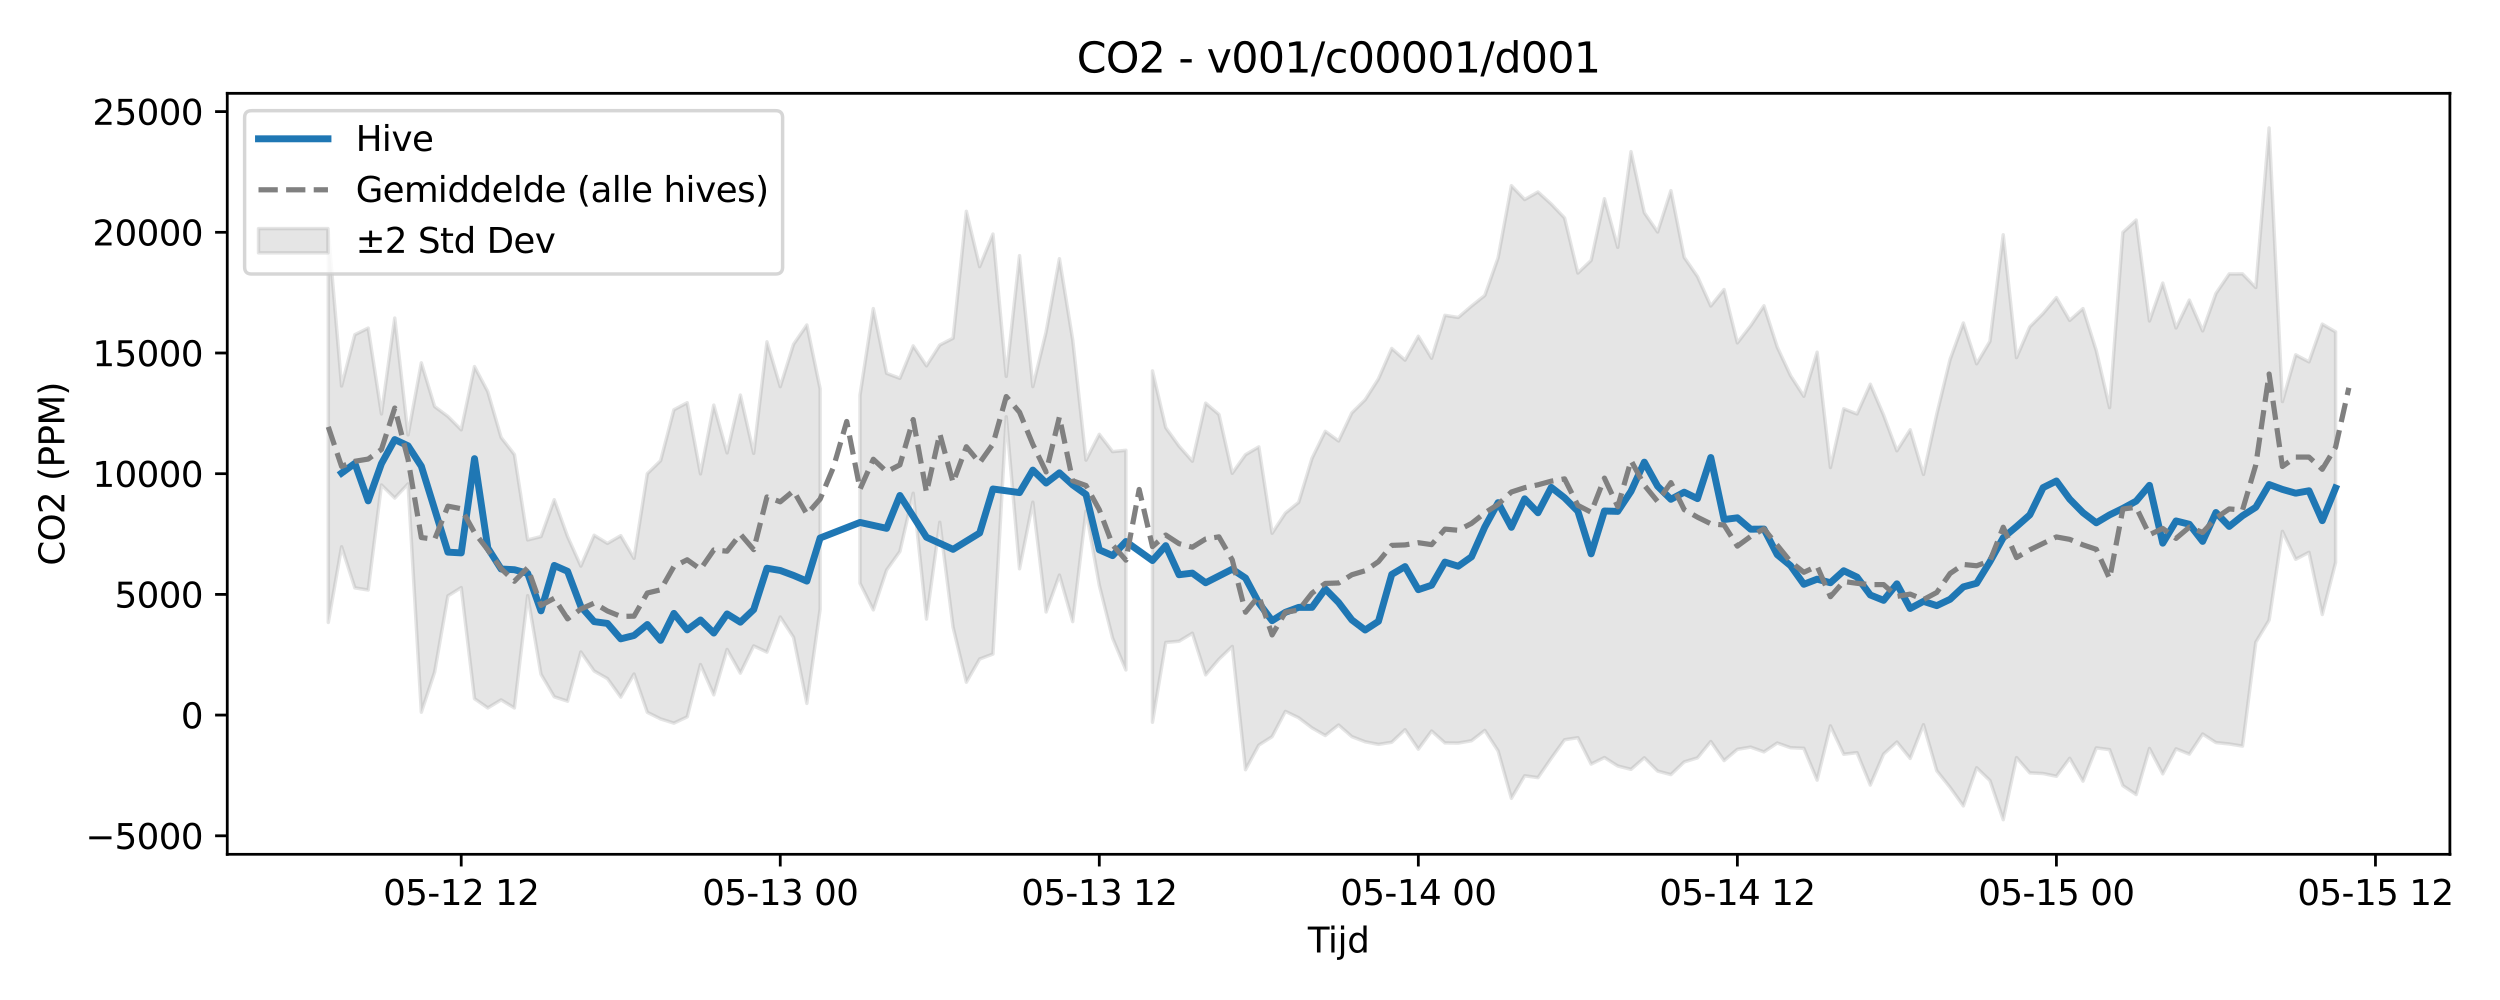 <?xml version="1.0" encoding="utf-8" standalone="no"?>
<!DOCTYPE svg PUBLIC "-//W3C//DTD SVG 1.1//EN"
  "http://www.w3.org/Graphics/SVG/1.1/DTD/svg11.dtd">
<svg xmlns:xlink="http://www.w3.org/1999/xlink" width="720pt" height="288pt" viewBox="0 0 720 288" xmlns="http://www.w3.org/2000/svg" version="1.1">
 <defs>
  <style type="text/css">*{stroke-linejoin: round; stroke-linecap: butt}</style>
 </defs>
 <g id="figure_1">
  <g id="patch_1">
   <path d="M 0 288 
L 720 288 
L 720 0 
L 0 0 
z
" style="fill: #ffffff"/>
  </g>
  <g id="axes_1">
   <g id="patch_2">
    <path d="M 65.45 246.04 
L 705.569 246.04 
L 705.569 26.88 
L 65.45 26.88 
z
" style="fill: #ffffff"/>
   </g>
   <g id="FillBetweenPolyCollection_1">
    <path d="M 94.546 66.612 
L 94.546 179.267 
L 98.375 157.47 
L 102.203 169.31 
L 106.032 169.927 
L 109.86 139.667 
L 113.689 143.438 
L 117.517 139.365 
L 121.346 205.12 
L 125.174 193.552 
L 129.002 171.621 
L 132.831 169.225 
L 136.659 201.219 
L 140.488 203.885 
L 144.316 201.573 
L 148.145 203.892 
L 151.973 171.545 
L 155.802 194.173 
L 159.63 200.679 
L 163.459 201.944 
L 167.287 187.773 
L 171.116 193.253 
L 174.944 195.449 
L 178.773 200.767 
L 182.601 194.119 
L 186.429 205.153 
L 190.258 207.058 
L 194.086 208.264 
L 197.915 206.455 
L 201.743 191.394 
L 205.572 200.114 
L 209.4 187.038 
L 213.229 193.862 
L 217.057 186.026 
L 220.886 187.811 
L 224.714 177.686 
L 228.543 183.561 
L 232.371 202.581 
L 236.199 175.457 
L 236.199 111.995 
L 236.199 111.995 
L 232.371 93.597 
L 228.543 99.147 
L 224.714 111.36 
L 220.886 98.442 
L 217.057 130.561 
L 213.229 113.781 
L 209.4 130.437 
L 205.572 116.663 
L 201.743 136.483 
L 197.915 115.977 
L 194.086 118.016 
L 190.258 132.672 
L 186.429 136.418 
L 182.601 160.793 
L 178.773 154.279 
L 174.944 156.492 
L 171.116 154.152 
L 167.287 163.033 
L 163.459 154.514 
L 159.63 143.921 
L 155.802 154.537 
L 151.973 155.496 
L 148.145 130.909 
L 144.316 125.972 
L 140.488 112.808 
L 136.659 105.573 
L 132.831 123.787 
L 129.002 119.936 
L 125.174 117.078 
L 121.346 104.496 
L 117.517 125.246 
L 113.689 91.6 
L 109.86 119.219 
L 106.032 94.492 
L 102.203 96.381 
L 98.375 111.174 
L 94.546 66.612 
z
" clip-path="url(#p95a3c10d0f)" style="fill: #808080; fill-opacity: 0.2; stroke: #808080; stroke-opacity: 0.2"/>
    <path d="M 247.685 113.806 
L 247.685 167.967 
L 251.513 175.651 
L 255.342 164.17 
L 259.17 158.818 
L 262.999 142.059 
L 266.827 178.298 
L 270.656 150.419 
L 274.484 180.609 
L 278.313 196.473 
L 282.141 189.797 
L 285.969 188.359 
L 289.798 120.032 
L 293.626 163.809 
L 297.455 144.63 
L 301.283 176.25 
L 305.112 165.627 
L 308.94 179.023 
L 312.769 147.15 
L 316.597 168.528 
L 320.426 183.789 
L 324.254 192.944 
L 324.254 129.684 
L 324.254 129.684 
L 320.426 130.071 
L 316.597 125.085 
L 312.769 132.514 
L 308.94 97.891 
L 305.112 74.505 
L 301.283 95.571 
L 297.455 111.337 
L 293.626 73.631 
L 289.798 108.391 
L 285.969 67.409 
L 282.141 76.797 
L 278.313 60.854 
L 274.484 97.412 
L 270.656 99.365 
L 266.827 105.359 
L 262.999 99.621 
L 259.17 108.957 
L 255.342 107.522 
L 251.513 88.881 
L 247.685 113.806 
z
" clip-path="url(#p95a3c10d0f)" style="fill: #808080; fill-opacity: 0.2; stroke: #808080; stroke-opacity: 0.2"/>
    <path d="M 331.911 106.812 
L 331.911 208.02 
L 335.739 185.019 
L 339.568 184.679 
L 343.396 182.372 
L 347.225 194.361 
L 351.053 189.866 
L 354.882 186.172 
L 358.71 221.676 
L 362.539 214.589 
L 366.367 212.152 
L 370.196 204.876 
L 374.024 206.732 
L 377.853 209.635 
L 381.681 211.834 
L 385.509 208.797 
L 389.338 212.158 
L 393.166 213.632 
L 396.995 214.38 
L 400.823 213.776 
L 404.652 210.154 
L 408.48 215.763 
L 412.309 210.54 
L 416.137 213.962 
L 419.966 214.005 
L 423.794 213.342 
L 427.623 210.362 
L 431.451 216.263 
L 435.28 229.914 
L 439.108 223.422 
L 442.936 223.957 
L 446.765 218.383 
L 450.593 213.056 
L 454.422 212.452 
L 458.25 220.05 
L 462.079 218.172 
L 465.907 220.606 
L 469.736 221.576 
L 473.564 218.244 
L 477.393 222.069 
L 481.221 223.087 
L 485.05 219.428 
L 488.878 218.266 
L 492.706 213.563 
L 496.535 219.051 
L 500.363 215.811 
L 504.192 215.168 
L 508.02 216.549 
L 511.849 213.99 
L 515.677 215.342 
L 519.506 215.514 
L 523.334 224.691 
L 527.163 209.051 
L 530.991 217.229 
L 534.82 216.767 
L 538.648 226.095 
L 542.476 217.171 
L 546.305 213.707 
L 550.133 218.434 
L 553.962 208.721 
L 557.79 221.983 
L 561.619 226.777 
L 565.447 232.11 
L 569.276 221.117 
L 573.104 224.792 
L 576.933 236.078 
L 580.761 218.193 
L 584.59 222.59 
L 588.418 222.779 
L 592.246 223.571 
L 596.075 218.388 
L 599.903 224.976 
L 603.732 215.395 
L 607.56 215.895 
L 611.389 226.261 
L 615.217 228.834 
L 619.046 215.562 
L 622.874 222.867 
L 626.703 215.659 
L 630.531 217.192 
L 634.36 211.398 
L 638.188 213.867 
L 642.017 214.262 
L 645.845 214.874 
L 649.673 184.953 
L 653.502 178.598 
L 657.33 153.024 
L 661.159 161.073 
L 664.987 159.07 
L 668.816 176.98 
L 672.644 162.02 
L 672.644 95.586 
L 672.644 95.586 
L 668.816 93.343 
L 664.987 104.221 
L 661.159 102.186 
L 657.33 115.663 
L 653.502 36.842 
L 649.673 82.809 
L 645.845 78.881 
L 642.017 78.888 
L 638.188 84.513 
L 634.36 95.294 
L 630.531 86.426 
L 626.703 94.451 
L 622.874 81.527 
L 619.046 92.438 
L 615.217 63.37 
L 611.389 66.93 
L 607.56 117.403 
L 603.732 101.002 
L 599.903 88.872 
L 596.075 92.278 
L 592.246 85.705 
L 588.418 90.273 
L 584.59 94.12 
L 580.761 102.983 
L 576.933 67.608 
L 573.104 98.292 
L 569.276 104.765 
L 565.447 93.02 
L 561.619 103.545 
L 557.79 119.275 
L 553.962 136.636 
L 550.133 123.774 
L 546.305 129.822 
L 542.476 119.553 
L 538.648 110.653 
L 534.82 119.221 
L 530.991 117.724 
L 527.163 134.644 
L 523.334 101.432 
L 519.506 114.126 
L 515.677 108.173 
L 511.849 99.955 
L 508.02 88.066 
L 504.192 93.805 
L 500.363 98.749 
L 496.535 83.376 
L 492.706 88.121 
L 488.878 79.638 
L 485.05 74.113 
L 481.221 54.903 
L 477.393 66.811 
L 473.564 61.251 
L 469.736 43.679 
L 465.907 71.235 
L 462.079 57.231 
L 458.25 74.995 
L 454.422 78.631 
L 450.593 62.772 
L 446.765 58.764 
L 442.936 55.29 
L 439.108 57.469 
L 435.28 53.477 
L 431.451 74.251 
L 427.623 85.087 
L 423.794 88.143 
L 419.966 91.431 
L 416.137 90.811 
L 412.309 103.174 
L 408.48 96.835 
L 404.652 103.717 
L 400.823 100.358 
L 396.995 109.116 
L 393.166 115.114 
L 389.338 118.897 
L 385.509 127 
L 381.681 124.213 
L 377.853 132.015 
L 374.024 144.663 
L 370.196 147.759 
L 366.367 153.57 
L 362.539 128.703 
L 358.71 130.951 
L 354.882 136.304 
L 351.053 119.349 
L 347.225 116.099 
L 343.396 132.817 
L 339.568 128.483 
L 335.739 123.162 
L 331.911 106.812 
z
" clip-path="url(#p95a3c10d0f)" style="fill: #808080; fill-opacity: 0.2; stroke: #808080; stroke-opacity: 0.2"/>
   </g>
   <g id="matplotlib.axis_1">
    <g id="xtick_1">
     <g id="line2d_1">
      <defs>
       <path id="mca9b61f5c2" d="M 0 0 
L 0 3.5 
" style="stroke: #000000; stroke-width: 0.8"/>
      </defs>
      <g>
       <use xlink:href="#mca9b61f5c2" x="132.831" y="246.04" style="stroke: #000000; stroke-width: 0.8"/>
      </g>
     </g>
     <g id="text_1">
      <!-- 05-12 12 -->
      <g transform="translate(110.35 260.638) scale(0.1 -0.1)">
       <defs>
        <path id="DejaVuSans-30" d="M 2034 4250 
Q 1547 4250 1301 3770 
Q 1056 3291 1056 2328 
Q 1056 1369 1301 889 
Q 1547 409 2034 409 
Q 2525 409 2770 889 
Q 3016 1369 3016 2328 
Q 3016 3291 2770 3770 
Q 2525 4250 2034 4250 
z
M 2034 4750 
Q 2819 4750 3233 4129 
Q 3647 3509 3647 2328 
Q 3647 1150 3233 529 
Q 2819 -91 2034 -91 
Q 1250 -91 836 529 
Q 422 1150 422 2328 
Q 422 3509 836 4129 
Q 1250 4750 2034 4750 
z
" transform="scale(0.016)"/>
        <path id="DejaVuSans-35" d="M 691 4666 
L 3169 4666 
L 3169 4134 
L 1269 4134 
L 1269 2991 
Q 1406 3038 1543 3061 
Q 1681 3084 1819 3084 
Q 2600 3084 3056 2656 
Q 3513 2228 3513 1497 
Q 3513 744 3044 326 
Q 2575 -91 1722 -91 
Q 1428 -91 1123 -41 
Q 819 9 494 109 
L 494 744 
Q 775 591 1075 516 
Q 1375 441 1709 441 
Q 2250 441 2565 725 
Q 2881 1009 2881 1497 
Q 2881 1984 2565 2268 
Q 2250 2553 1709 2553 
Q 1456 2553 1204 2497 
Q 953 2441 691 2322 
L 691 4666 
z
" transform="scale(0.016)"/>
        <path id="DejaVuSans-2d" d="M 313 2009 
L 1997 2009 
L 1997 1497 
L 313 1497 
L 313 2009 
z
" transform="scale(0.016)"/>
        <path id="DejaVuSans-31" d="M 794 531 
L 1825 531 
L 1825 4091 
L 703 3866 
L 703 4441 
L 1819 4666 
L 2450 4666 
L 2450 531 
L 3481 531 
L 3481 0 
L 794 0 
L 794 531 
z
" transform="scale(0.016)"/>
        <path id="DejaVuSans-32" d="M 1228 531 
L 3431 531 
L 3431 0 
L 469 0 
L 469 531 
Q 828 903 1448 1529 
Q 2069 2156 2228 2338 
Q 2531 2678 2651 2914 
Q 2772 3150 2772 3378 
Q 2772 3750 2511 3984 
Q 2250 4219 1831 4219 
Q 1534 4219 1204 4116 
Q 875 4013 500 3803 
L 500 4441 
Q 881 4594 1212 4672 
Q 1544 4750 1819 4750 
Q 2544 4750 2975 4387 
Q 3406 4025 3406 3419 
Q 3406 3131 3298 2873 
Q 3191 2616 2906 2266 
Q 2828 2175 2409 1742 
Q 1991 1309 1228 531 
z
" transform="scale(0.016)"/>
        <path id="DejaVuSans-20" transform="scale(0.016)"/>
       </defs>
       <use xlink:href="#DejaVuSans-30"/>
       <use xlink:href="#DejaVuSans-35" transform="translate(63.623 0)"/>
       <use xlink:href="#DejaVuSans-2d" transform="translate(127.246 0)"/>
       <use xlink:href="#DejaVuSans-31" transform="translate(163.33 0)"/>
       <use xlink:href="#DejaVuSans-32" transform="translate(226.953 0)"/>
       <use xlink:href="#DejaVuSans-20" transform="translate(290.576 0)"/>
       <use xlink:href="#DejaVuSans-31" transform="translate(322.363 0)"/>
       <use xlink:href="#DejaVuSans-32" transform="translate(385.986 0)"/>
      </g>
     </g>
    </g>
    <g id="xtick_2">
     <g id="line2d_2">
      <g>
       <use xlink:href="#mca9b61f5c2" x="224.714" y="246.04" style="stroke: #000000; stroke-width: 0.8"/>
      </g>
     </g>
     <g id="text_2">
      <!-- 05-13 00 -->
      <g transform="translate(202.234 260.638) scale(0.1 -0.1)">
       <defs>
        <path id="DejaVuSans-33" d="M 2597 2516 
Q 3050 2419 3304 2112 
Q 3559 1806 3559 1356 
Q 3559 666 3084 287 
Q 2609 -91 1734 -91 
Q 1441 -91 1130 -33 
Q 819 25 488 141 
L 488 750 
Q 750 597 1062 519 
Q 1375 441 1716 441 
Q 2309 441 2620 675 
Q 2931 909 2931 1356 
Q 2931 1769 2642 2001 
Q 2353 2234 1838 2234 
L 1294 2234 
L 1294 2753 
L 1863 2753 
Q 2328 2753 2575 2939 
Q 2822 3125 2822 3475 
Q 2822 3834 2567 4026 
Q 2313 4219 1838 4219 
Q 1578 4219 1281 4162 
Q 984 4106 628 3988 
L 628 4550 
Q 988 4650 1302 4700 
Q 1616 4750 1894 4750 
Q 2613 4750 3031 4423 
Q 3450 4097 3450 3541 
Q 3450 3153 3228 2886 
Q 3006 2619 2597 2516 
z
" transform="scale(0.016)"/>
       </defs>
       <use xlink:href="#DejaVuSans-30"/>
       <use xlink:href="#DejaVuSans-35" transform="translate(63.623 0)"/>
       <use xlink:href="#DejaVuSans-2d" transform="translate(127.246 0)"/>
       <use xlink:href="#DejaVuSans-31" transform="translate(163.33 0)"/>
       <use xlink:href="#DejaVuSans-33" transform="translate(226.953 0)"/>
       <use xlink:href="#DejaVuSans-20" transform="translate(290.576 0)"/>
       <use xlink:href="#DejaVuSans-30" transform="translate(322.363 0)"/>
       <use xlink:href="#DejaVuSans-30" transform="translate(385.986 0)"/>
      </g>
     </g>
    </g>
    <g id="xtick_3">
     <g id="line2d_3">
      <g>
       <use xlink:href="#mca9b61f5c2" x="316.597" y="246.04" style="stroke: #000000; stroke-width: 0.8"/>
      </g>
     </g>
     <g id="text_3">
      <!-- 05-13 12 -->
      <g transform="translate(294.117 260.638) scale(0.1 -0.1)">
       <use xlink:href="#DejaVuSans-30"/>
       <use xlink:href="#DejaVuSans-35" transform="translate(63.623 0)"/>
       <use xlink:href="#DejaVuSans-2d" transform="translate(127.246 0)"/>
       <use xlink:href="#DejaVuSans-31" transform="translate(163.33 0)"/>
       <use xlink:href="#DejaVuSans-33" transform="translate(226.953 0)"/>
       <use xlink:href="#DejaVuSans-20" transform="translate(290.576 0)"/>
       <use xlink:href="#DejaVuSans-31" transform="translate(322.363 0)"/>
       <use xlink:href="#DejaVuSans-32" transform="translate(385.986 0)"/>
      </g>
     </g>
    </g>
    <g id="xtick_4">
     <g id="line2d_4">
      <g>
       <use xlink:href="#mca9b61f5c2" x="408.48" y="246.04" style="stroke: #000000; stroke-width: 0.8"/>
      </g>
     </g>
     <g id="text_4">
      <!-- 05-14 00 -->
      <g transform="translate(386 260.638) scale(0.1 -0.1)">
       <defs>
        <path id="DejaVuSans-34" d="M 2419 4116 
L 825 1625 
L 2419 1625 
L 2419 4116 
z
M 2253 4666 
L 3047 4666 
L 3047 1625 
L 3713 1625 
L 3713 1100 
L 3047 1100 
L 3047 0 
L 2419 0 
L 2419 1100 
L 313 1100 
L 313 1709 
L 2253 4666 
z
" transform="scale(0.016)"/>
       </defs>
       <use xlink:href="#DejaVuSans-30"/>
       <use xlink:href="#DejaVuSans-35" transform="translate(63.623 0)"/>
       <use xlink:href="#DejaVuSans-2d" transform="translate(127.246 0)"/>
       <use xlink:href="#DejaVuSans-31" transform="translate(163.33 0)"/>
       <use xlink:href="#DejaVuSans-34" transform="translate(226.953 0)"/>
       <use xlink:href="#DejaVuSans-20" transform="translate(290.576 0)"/>
       <use xlink:href="#DejaVuSans-30" transform="translate(322.363 0)"/>
       <use xlink:href="#DejaVuSans-30" transform="translate(385.986 0)"/>
      </g>
     </g>
    </g>
    <g id="xtick_5">
     <g id="line2d_5">
      <g>
       <use xlink:href="#mca9b61f5c2" x="500.363" y="246.04" style="stroke: #000000; stroke-width: 0.8"/>
      </g>
     </g>
     <g id="text_5">
      <!-- 05-14 12 -->
      <g transform="translate(477.883 260.638) scale(0.1 -0.1)">
       <use xlink:href="#DejaVuSans-30"/>
       <use xlink:href="#DejaVuSans-35" transform="translate(63.623 0)"/>
       <use xlink:href="#DejaVuSans-2d" transform="translate(127.246 0)"/>
       <use xlink:href="#DejaVuSans-31" transform="translate(163.33 0)"/>
       <use xlink:href="#DejaVuSans-34" transform="translate(226.953 0)"/>
       <use xlink:href="#DejaVuSans-20" transform="translate(290.576 0)"/>
       <use xlink:href="#DejaVuSans-31" transform="translate(322.363 0)"/>
       <use xlink:href="#DejaVuSans-32" transform="translate(385.986 0)"/>
      </g>
     </g>
    </g>
    <g id="xtick_6">
     <g id="line2d_6">
      <g>
       <use xlink:href="#mca9b61f5c2" x="592.246" y="246.04" style="stroke: #000000; stroke-width: 0.8"/>
      </g>
     </g>
     <g id="text_6">
      <!-- 05-15 00 -->
      <g transform="translate(569.766 260.638) scale(0.1 -0.1)">
       <use xlink:href="#DejaVuSans-30"/>
       <use xlink:href="#DejaVuSans-35" transform="translate(63.623 0)"/>
       <use xlink:href="#DejaVuSans-2d" transform="translate(127.246 0)"/>
       <use xlink:href="#DejaVuSans-31" transform="translate(163.33 0)"/>
       <use xlink:href="#DejaVuSans-35" transform="translate(226.953 0)"/>
       <use xlink:href="#DejaVuSans-20" transform="translate(290.576 0)"/>
       <use xlink:href="#DejaVuSans-30" transform="translate(322.363 0)"/>
       <use xlink:href="#DejaVuSans-30" transform="translate(385.986 0)"/>
      </g>
     </g>
    </g>
    <g id="xtick_7">
     <g id="line2d_7">
      <g>
       <use xlink:href="#mca9b61f5c2" x="684.13" y="246.04" style="stroke: #000000; stroke-width: 0.8"/>
      </g>
     </g>
     <g id="text_7">
      <!-- 05-15 12 -->
      <g transform="translate(661.649 260.638) scale(0.1 -0.1)">
       <use xlink:href="#DejaVuSans-30"/>
       <use xlink:href="#DejaVuSans-35" transform="translate(63.623 0)"/>
       <use xlink:href="#DejaVuSans-2d" transform="translate(127.246 0)"/>
       <use xlink:href="#DejaVuSans-31" transform="translate(163.33 0)"/>
       <use xlink:href="#DejaVuSans-35" transform="translate(226.953 0)"/>
       <use xlink:href="#DejaVuSans-20" transform="translate(290.576 0)"/>
       <use xlink:href="#DejaVuSans-31" transform="translate(322.363 0)"/>
       <use xlink:href="#DejaVuSans-32" transform="translate(385.986 0)"/>
      </g>
     </g>
    </g>
    <g id="text_8">
     <!-- Tijd -->
     <g transform="translate(376.659 274.317) scale(0.1 -0.1)">
      <defs>
       <path id="DejaVuSans-54" d="M -19 4666 
L 3928 4666 
L 3928 4134 
L 2272 4134 
L 2272 0 
L 1638 0 
L 1638 4134 
L -19 4134 
L -19 4666 
z
" transform="scale(0.016)"/>
       <path id="DejaVuSans-69" d="M 603 3500 
L 1178 3500 
L 1178 0 
L 603 0 
L 603 3500 
z
M 603 4863 
L 1178 4863 
L 1178 4134 
L 603 4134 
L 603 4863 
z
" transform="scale(0.016)"/>
       <path id="DejaVuSans-6a" d="M 603 3500 
L 1178 3500 
L 1178 -63 
Q 1178 -731 923 -1031 
Q 669 -1331 103 -1331 
L -116 -1331 
L -116 -844 
L 38 -844 
Q 366 -844 484 -692 
Q 603 -541 603 -63 
L 603 3500 
z
M 603 4863 
L 1178 4863 
L 1178 4134 
L 603 4134 
L 603 4863 
z
" transform="scale(0.016)"/>
       <path id="DejaVuSans-64" d="M 2906 2969 
L 2906 4863 
L 3481 4863 
L 3481 0 
L 2906 0 
L 2906 525 
Q 2725 213 2448 61 
Q 2172 -91 1784 -91 
Q 1150 -91 751 415 
Q 353 922 353 1747 
Q 353 2572 751 3078 
Q 1150 3584 1784 3584 
Q 2172 3584 2448 3432 
Q 2725 3281 2906 2969 
z
M 947 1747 
Q 947 1113 1208 752 
Q 1469 391 1925 391 
Q 2381 391 2643 752 
Q 2906 1113 2906 1747 
Q 2906 2381 2643 2742 
Q 2381 3103 1925 3103 
Q 1469 3103 1208 2742 
Q 947 2381 947 1747 
z
" transform="scale(0.016)"/>
      </defs>
      <use xlink:href="#DejaVuSans-54"/>
      <use xlink:href="#DejaVuSans-69" transform="translate(57.959 0)"/>
      <use xlink:href="#DejaVuSans-6a" transform="translate(85.742 0)"/>
      <use xlink:href="#DejaVuSans-64" transform="translate(113.525 0)"/>
     </g>
    </g>
   </g>
   <g id="matplotlib.axis_2">
    <g id="ytick_1">
     <g id="line2d_8">
      <defs>
       <path id="m78d911b736" d="M 0 0 
L -3.5 0 
" style="stroke: #000000; stroke-width: 0.8"/>
      </defs>
      <g>
       <use xlink:href="#m78d911b736" x="65.45" y="240.707" style="stroke: #000000; stroke-width: 0.8"/>
      </g>
     </g>
     <g id="text_9">
      <!-- −5000 -->
      <g transform="translate(24.62 244.507) scale(0.1 -0.1)">
       <defs>
        <path id="DejaVuSans-2212" d="M 678 2272 
L 4684 2272 
L 4684 1741 
L 678 1741 
L 678 2272 
z
" transform="scale(0.016)"/>
       </defs>
       <use xlink:href="#DejaVuSans-2212"/>
       <use xlink:href="#DejaVuSans-35" transform="translate(83.789 0)"/>
       <use xlink:href="#DejaVuSans-30" transform="translate(147.412 0)"/>
       <use xlink:href="#DejaVuSans-30" transform="translate(211.035 0)"/>
       <use xlink:href="#DejaVuSans-30" transform="translate(274.658 0)"/>
      </g>
     </g>
    </g>
    <g id="ytick_2">
     <g id="line2d_9">
      <g>
       <use xlink:href="#m78d911b736" x="65.45" y="205.946" style="stroke: #000000; stroke-width: 0.8"/>
      </g>
     </g>
     <g id="text_10">
      <!-- 0 -->
      <g transform="translate(52.087 209.746) scale(0.1 -0.1)">
       <use xlink:href="#DejaVuSans-30"/>
      </g>
     </g>
    </g>
    <g id="ytick_3">
     <g id="line2d_10">
      <g>
       <use xlink:href="#m78d911b736" x="65.45" y="171.185" style="stroke: #000000; stroke-width: 0.8"/>
      </g>
     </g>
     <g id="text_11">
      <!-- 5000 -->
      <g transform="translate(33 174.985) scale(0.1 -0.1)">
       <use xlink:href="#DejaVuSans-35"/>
       <use xlink:href="#DejaVuSans-30" transform="translate(63.623 0)"/>
       <use xlink:href="#DejaVuSans-30" transform="translate(127.246 0)"/>
       <use xlink:href="#DejaVuSans-30" transform="translate(190.869 0)"/>
      </g>
     </g>
    </g>
    <g id="ytick_4">
     <g id="line2d_11">
      <g>
       <use xlink:href="#m78d911b736" x="65.45" y="136.424" style="stroke: #000000; stroke-width: 0.8"/>
      </g>
     </g>
     <g id="text_12">
      <!-- 10000 -->
      <g transform="translate(26.637 140.223) scale(0.1 -0.1)">
       <use xlink:href="#DejaVuSans-31"/>
       <use xlink:href="#DejaVuSans-30" transform="translate(63.623 0)"/>
       <use xlink:href="#DejaVuSans-30" transform="translate(127.246 0)"/>
       <use xlink:href="#DejaVuSans-30" transform="translate(190.869 0)"/>
       <use xlink:href="#DejaVuSans-30" transform="translate(254.492 0)"/>
      </g>
     </g>
    </g>
    <g id="ytick_5">
     <g id="line2d_12">
      <g>
       <use xlink:href="#m78d911b736" x="65.45" y="101.663" style="stroke: #000000; stroke-width: 0.8"/>
      </g>
     </g>
     <g id="text_13">
      <!-- 15000 -->
      <g transform="translate(26.637 105.462) scale(0.1 -0.1)">
       <use xlink:href="#DejaVuSans-31"/>
       <use xlink:href="#DejaVuSans-35" transform="translate(63.623 0)"/>
       <use xlink:href="#DejaVuSans-30" transform="translate(127.246 0)"/>
       <use xlink:href="#DejaVuSans-30" transform="translate(190.869 0)"/>
       <use xlink:href="#DejaVuSans-30" transform="translate(254.492 0)"/>
      </g>
     </g>
    </g>
    <g id="ytick_6">
     <g id="line2d_13">
      <g>
       <use xlink:href="#m78d911b736" x="65.45" y="66.902" style="stroke: #000000; stroke-width: 0.8"/>
      </g>
     </g>
     <g id="text_14">
      <!-- 20000 -->
      <g transform="translate(26.637 70.701) scale(0.1 -0.1)">
       <use xlink:href="#DejaVuSans-32"/>
       <use xlink:href="#DejaVuSans-30" transform="translate(63.623 0)"/>
       <use xlink:href="#DejaVuSans-30" transform="translate(127.246 0)"/>
       <use xlink:href="#DejaVuSans-30" transform="translate(190.869 0)"/>
       <use xlink:href="#DejaVuSans-30" transform="translate(254.492 0)"/>
      </g>
     </g>
    </g>
    <g id="ytick_7">
     <g id="line2d_14">
      <g>
       <use xlink:href="#m78d911b736" x="65.45" y="32.141" style="stroke: #000000; stroke-width: 0.8"/>
      </g>
     </g>
     <g id="text_15">
      <!-- 25000 -->
      <g transform="translate(26.637 35.94) scale(0.1 -0.1)">
       <use xlink:href="#DejaVuSans-32"/>
       <use xlink:href="#DejaVuSans-35" transform="translate(63.623 0)"/>
       <use xlink:href="#DejaVuSans-30" transform="translate(127.246 0)"/>
       <use xlink:href="#DejaVuSans-30" transform="translate(190.869 0)"/>
       <use xlink:href="#DejaVuSans-30" transform="translate(254.492 0)"/>
      </g>
     </g>
    </g>
    <g id="text_16">
     <!-- CO2 (PPM) -->
     <g transform="translate(18.541 162.903) rotate(-90) scale(0.1 -0.1)">
      <defs>
       <path id="DejaVuSans-43" d="M 4122 4306 
L 4122 3641 
Q 3803 3938 3442 4084 
Q 3081 4231 2675 4231 
Q 1875 4231 1450 3742 
Q 1025 3253 1025 2328 
Q 1025 1406 1450 917 
Q 1875 428 2675 428 
Q 3081 428 3442 575 
Q 3803 722 4122 1019 
L 4122 359 
Q 3791 134 3420 21 
Q 3050 -91 2638 -91 
Q 1578 -91 968 557 
Q 359 1206 359 2328 
Q 359 3453 968 4101 
Q 1578 4750 2638 4750 
Q 3056 4750 3426 4639 
Q 3797 4528 4122 4306 
z
" transform="scale(0.016)"/>
       <path id="DejaVuSans-4f" d="M 2522 4238 
Q 1834 4238 1429 3725 
Q 1025 3213 1025 2328 
Q 1025 1447 1429 934 
Q 1834 422 2522 422 
Q 3209 422 3611 934 
Q 4013 1447 4013 2328 
Q 4013 3213 3611 3725 
Q 3209 4238 2522 4238 
z
M 2522 4750 
Q 3503 4750 4090 4092 
Q 4678 3434 4678 2328 
Q 4678 1225 4090 567 
Q 3503 -91 2522 -91 
Q 1538 -91 948 565 
Q 359 1222 359 2328 
Q 359 3434 948 4092 
Q 1538 4750 2522 4750 
z
" transform="scale(0.016)"/>
       <path id="DejaVuSans-28" d="M 1984 4856 
Q 1566 4138 1362 3434 
Q 1159 2731 1159 2009 
Q 1159 1288 1364 580 
Q 1569 -128 1984 -844 
L 1484 -844 
Q 1016 -109 783 600 
Q 550 1309 550 2009 
Q 550 2706 781 3412 
Q 1013 4119 1484 4856 
L 1984 4856 
z
" transform="scale(0.016)"/>
       <path id="DejaVuSans-50" d="M 1259 4147 
L 1259 2394 
L 2053 2394 
Q 2494 2394 2734 2622 
Q 2975 2850 2975 3272 
Q 2975 3691 2734 3919 
Q 2494 4147 2053 4147 
L 1259 4147 
z
M 628 4666 
L 2053 4666 
Q 2838 4666 3239 4311 
Q 3641 3956 3641 3272 
Q 3641 2581 3239 2228 
Q 2838 1875 2053 1875 
L 1259 1875 
L 1259 0 
L 628 0 
L 628 4666 
z
" transform="scale(0.016)"/>
       <path id="DejaVuSans-4d" d="M 628 4666 
L 1569 4666 
L 2759 1491 
L 3956 4666 
L 4897 4666 
L 4897 0 
L 4281 0 
L 4281 4097 
L 3078 897 
L 2444 897 
L 1241 4097 
L 1241 0 
L 628 0 
L 628 4666 
z
" transform="scale(0.016)"/>
       <path id="DejaVuSans-29" d="M 513 4856 
L 1013 4856 
Q 1481 4119 1714 3412 
Q 1947 2706 1947 2009 
Q 1947 1309 1714 600 
Q 1481 -109 1013 -844 
L 513 -844 
Q 928 -128 1133 580 
Q 1338 1288 1338 2009 
Q 1338 2731 1133 3434 
Q 928 4138 513 4856 
z
" transform="scale(0.016)"/>
      </defs>
      <use xlink:href="#DejaVuSans-43"/>
      <use xlink:href="#DejaVuSans-4f" transform="translate(69.824 0)"/>
      <use xlink:href="#DejaVuSans-32" transform="translate(148.535 0)"/>
      <use xlink:href="#DejaVuSans-20" transform="translate(212.158 0)"/>
      <use xlink:href="#DejaVuSans-28" transform="translate(243.945 0)"/>
      <use xlink:href="#DejaVuSans-50" transform="translate(282.959 0)"/>
      <use xlink:href="#DejaVuSans-50" transform="translate(343.262 0)"/>
      <use xlink:href="#DejaVuSans-4d" transform="translate(403.564 0)"/>
      <use xlink:href="#DejaVuSans-29" transform="translate(489.844 0)"/>
     </g>
    </g>
   </g>
   <g id="line2d_15">
    <path d="M 98.375 136.247 
L 102.203 133.452 
L 106.032 144.245 
L 109.86 133.522 
L 113.689 126.601 
L 117.517 128.394 
L 121.346 134.276 
L 129.002 159.019 
L 132.831 159.234 
L 136.659 132.096 
L 140.488 157.834 
L 144.316 163.865 
L 148.145 164.08 
L 151.973 165.113 
L 155.802 175.92 
L 159.63 162.846 
L 163.459 164.539 
L 167.287 174.693 
L 171.116 179.031 
L 174.944 179.542 
L 178.773 183.987 
L 182.601 183.016 
L 186.429 179.864 
L 190.258 184.42 
L 194.086 176.661 
L 197.915 181.4 
L 201.743 178.557 
L 205.572 182.316 
L 209.4 176.814 
L 213.229 179.19 
L 217.057 175.563 
L 220.886 163.649 
L 224.714 164.3 
L 228.543 165.719 
L 232.371 167.355 
L 236.199 154.945 
L 247.685 150.461 
L 255.342 152.164 
L 259.17 142.702 
L 266.827 154.722 
L 274.484 158.212 
L 282.141 153.506 
L 285.969 140.828 
L 293.626 141.868 
L 297.455 135.395 
L 301.283 139.115 
L 305.112 136.174 
L 308.94 139.66 
L 312.769 142.419 
L 316.597 158.341 
L 320.426 160.02 
L 324.254 155.96 
L 331.911 161.436 
L 335.739 157.146 
L 339.568 165.524 
L 343.396 165.053 
L 347.225 167.834 
L 354.882 163.932 
L 358.71 166.474 
L 362.539 173.649 
L 366.367 178.756 
L 370.196 176.344 
L 374.024 174.923 
L 377.853 174.919 
L 381.681 169.621 
L 385.509 173.51 
L 389.338 178.543 
L 393.166 181.444 
L 396.995 178.942 
L 400.823 165.438 
L 404.652 163.179 
L 408.48 169.827 
L 412.309 168.539 
L 416.137 161.883 
L 419.966 163.074 
L 423.794 160.363 
L 427.623 151.772 
L 431.451 144.767 
L 435.28 151.867 
L 439.108 143.666 
L 442.936 147.673 
L 446.765 140.364 
L 450.593 143.372 
L 454.422 147.226 
L 458.25 159.499 
L 462.079 147.168 
L 465.907 147.277 
L 469.736 141.492 
L 473.564 133.106 
L 477.393 140.021 
L 481.221 143.796 
L 485.05 141.75 
L 488.878 143.606 
L 492.706 131.773 
L 496.535 149.626 
L 500.363 149.131 
L 504.192 152.41 
L 508.02 152.369 
L 511.849 159.749 
L 515.677 162.903 
L 519.506 168.272 
L 523.334 166.801 
L 527.163 167.827 
L 530.991 164.374 
L 534.82 166.208 
L 538.648 171.354 
L 542.476 172.903 
L 546.305 168.147 
L 550.133 175.241 
L 553.962 173.192 
L 557.79 174.425 
L 561.619 172.601 
L 565.447 169.021 
L 569.276 167.976 
L 573.104 161.763 
L 576.933 154.848 
L 580.761 151.652 
L 584.59 148.275 
L 588.418 140.431 
L 592.246 138.526 
L 596.075 143.754 
L 599.903 147.643 
L 603.732 150.567 
L 607.56 148.289 
L 611.389 146.415 
L 615.217 144.327 
L 619.046 139.782 
L 622.874 156.428 
L 626.703 150.032 
L 630.531 150.987 
L 634.36 155.916 
L 638.188 147.607 
L 642.017 151.612 
L 645.845 148.533 
L 649.673 146.09 
L 653.502 139.546 
L 657.33 140.948 
L 661.159 142.039 
L 664.987 141.342 
L 668.816 149.946 
L 672.644 140.547 
L 672.644 140.547 
" clip-path="url(#p95a3c10d0f)" style="fill: none; stroke: #1f77b4; stroke-width: 2; stroke-linecap: square"/>
   </g>
   <g id="line2d_16">
    <path d="M 94.546 122.939 
L 98.375 134.322 
L 102.203 132.846 
L 106.032 132.209 
L 109.86 129.443 
L 113.689 117.519 
L 117.517 132.305 
L 121.346 154.808 
L 125.174 155.315 
L 129.002 145.778 
L 132.831 146.506 
L 136.659 153.396 
L 140.488 158.347 
L 144.316 163.773 
L 148.145 167.4 
L 151.973 163.52 
L 155.802 174.355 
L 159.63 172.3 
L 163.459 178.229 
L 167.287 175.403 
L 171.116 173.702 
L 174.944 175.97 
L 178.773 177.523 
L 182.601 177.456 
L 186.429 170.786 
L 190.258 169.865 
L 194.086 163.14 
L 197.915 161.216 
L 201.743 163.938 
L 205.572 158.389 
L 209.4 158.737 
L 213.229 153.822 
L 217.057 158.294 
L 220.886 143.126 
L 224.714 144.523 
L 228.543 141.354 
L 232.371 148.089 
L 236.199 143.726 
L 240.028 134.561 
L 243.856 121.389 
L 247.685 140.886 
L 251.513 132.266 
L 255.342 135.846 
L 259.17 133.888 
L 262.999 120.84 
L 266.827 141.828 
L 270.656 124.892 
L 274.484 139.01 
L 278.313 128.663 
L 282.141 133.297 
L 285.969 127.884 
L 289.798 114.212 
L 293.626 118.72 
L 297.455 127.983 
L 301.283 135.91 
L 305.112 120.066 
L 308.94 138.457 
L 312.769 139.832 
L 316.597 146.807 
L 320.426 156.93 
L 324.254 161.314 
L 328.083 140.966 
L 331.911 157.416 
L 335.739 154.09 
L 339.568 156.581 
L 343.396 157.595 
L 347.225 155.23 
L 351.053 154.608 
L 354.882 161.238 
L 358.71 176.313 
L 362.539 171.646 
L 366.367 182.861 
L 370.196 176.318 
L 374.024 175.697 
L 377.853 170.825 
L 381.681 168.024 
L 385.509 167.898 
L 389.338 165.527 
L 393.166 164.373 
L 396.995 161.748 
L 400.823 157.067 
L 404.652 156.936 
L 408.48 156.299 
L 412.309 156.857 
L 416.137 152.387 
L 419.966 152.718 
L 423.794 150.742 
L 427.623 147.725 
L 431.451 145.257 
L 435.28 141.695 
L 439.108 140.445 
L 442.936 139.624 
L 446.765 138.574 
L 450.593 137.914 
L 454.422 145.541 
L 458.25 147.523 
L 462.079 137.702 
L 465.907 145.92 
L 469.736 132.628 
L 473.564 139.747 
L 477.393 144.44 
L 481.221 138.995 
L 485.05 146.771 
L 488.878 148.952 
L 492.706 150.842 
L 496.535 151.214 
L 500.363 157.28 
L 504.192 154.486 
L 508.02 152.307 
L 515.677 161.758 
L 519.506 164.82 
L 523.334 163.062 
L 527.163 171.848 
L 530.991 167.476 
L 534.82 167.994 
L 538.648 168.374 
L 542.476 168.362 
L 546.305 171.765 
L 550.133 171.104 
L 553.962 172.679 
L 557.79 170.629 
L 561.619 165.161 
L 565.447 162.565 
L 569.276 162.941 
L 573.104 161.542 
L 576.933 151.843 
L 580.761 160.588 
L 584.59 158.355 
L 592.246 154.638 
L 596.075 155.333 
L 599.903 156.924 
L 603.732 158.198 
L 607.56 166.649 
L 611.389 146.596 
L 615.217 146.102 
L 619.046 154 
L 622.874 152.197 
L 626.703 155.055 
L 630.531 151.809 
L 634.36 153.346 
L 638.188 149.19 
L 642.017 146.575 
L 645.845 146.877 
L 649.673 133.881 
L 653.502 107.72 
L 657.33 134.343 
L 661.159 131.63 
L 664.987 131.646 
L 668.816 135.161 
L 672.644 128.803 
L 676.473 111.688 
L 676.473 111.688 
" clip-path="url(#p95a3c10d0f)" style="fill: none; stroke-dasharray: 5.55,2.4; stroke-dashoffset: 0; stroke: #808080; stroke-width: 1.5"/>
   </g>
   <g id="patch_3">
    <path d="M 65.45 246.04 
L 65.45 26.88 
" style="fill: none; stroke: #000000; stroke-width: 0.8; stroke-linejoin: miter; stroke-linecap: square"/>
   </g>
   <g id="patch_4">
    <path d="M 705.569 246.04 
L 705.569 26.88 
" style="fill: none; stroke: #000000; stroke-width: 0.8; stroke-linejoin: miter; stroke-linecap: square"/>
   </g>
   <g id="patch_5">
    <path d="M 65.45 246.04 
L 705.569 246.04 
" style="fill: none; stroke: #000000; stroke-width: 0.8; stroke-linejoin: miter; stroke-linecap: square"/>
   </g>
   <g id="patch_6">
    <path d="M 65.45 26.88 
L 705.569 26.88 
" style="fill: none; stroke: #000000; stroke-width: 0.8; stroke-linejoin: miter; stroke-linecap: square"/>
   </g>
   <g id="text_17">
    <!-- CO2 - v001/c00001/d001 -->
    <g transform="translate(310.106 20.88) scale(0.12 -0.12)">
     <defs>
      <path id="DejaVuSans-76" d="M 191 3500 
L 800 3500 
L 1894 563 
L 2988 3500 
L 3597 3500 
L 2284 0 
L 1503 0 
L 191 3500 
z
" transform="scale(0.016)"/>
      <path id="DejaVuSans-2f" d="M 1625 4666 
L 2156 4666 
L 531 -594 
L 0 -594 
L 1625 4666 
z
" transform="scale(0.016)"/>
      <path id="DejaVuSans-63" d="M 3122 3366 
L 3122 2828 
Q 2878 2963 2633 3030 
Q 2388 3097 2138 3097 
Q 1578 3097 1268 2742 
Q 959 2388 959 1747 
Q 959 1106 1268 751 
Q 1578 397 2138 397 
Q 2388 397 2633 464 
Q 2878 531 3122 666 
L 3122 134 
Q 2881 22 2623 -34 
Q 2366 -91 2075 -91 
Q 1284 -91 818 406 
Q 353 903 353 1747 
Q 353 2603 823 3093 
Q 1294 3584 2113 3584 
Q 2378 3584 2631 3529 
Q 2884 3475 3122 3366 
z
" transform="scale(0.016)"/>
     </defs>
     <use xlink:href="#DejaVuSans-43"/>
     <use xlink:href="#DejaVuSans-4f" transform="translate(69.824 0)"/>
     <use xlink:href="#DejaVuSans-32" transform="translate(148.535 0)"/>
     <use xlink:href="#DejaVuSans-20" transform="translate(212.158 0)"/>
     <use xlink:href="#DejaVuSans-2d" transform="translate(243.945 0)"/>
     <use xlink:href="#DejaVuSans-20" transform="translate(280.029 0)"/>
     <use xlink:href="#DejaVuSans-76" transform="translate(311.816 0)"/>
     <use xlink:href="#DejaVuSans-30" transform="translate(370.996 0)"/>
     <use xlink:href="#DejaVuSans-30" transform="translate(434.619 0)"/>
     <use xlink:href="#DejaVuSans-31" transform="translate(498.242 0)"/>
     <use xlink:href="#DejaVuSans-2f" transform="translate(561.865 0)"/>
     <use xlink:href="#DejaVuSans-63" transform="translate(595.557 0)"/>
     <use xlink:href="#DejaVuSans-30" transform="translate(650.537 0)"/>
     <use xlink:href="#DejaVuSans-30" transform="translate(714.16 0)"/>
     <use xlink:href="#DejaVuSans-30" transform="translate(777.783 0)"/>
     <use xlink:href="#DejaVuSans-30" transform="translate(841.406 0)"/>
     <use xlink:href="#DejaVuSans-31" transform="translate(905.029 0)"/>
     <use xlink:href="#DejaVuSans-2f" transform="translate(968.652 0)"/>
     <use xlink:href="#DejaVuSans-64" transform="translate(1002.344 0)"/>
     <use xlink:href="#DejaVuSans-30" transform="translate(1065.82 0)"/>
     <use xlink:href="#DejaVuSans-30" transform="translate(1129.443 0)"/>
     <use xlink:href="#DejaVuSans-31" transform="translate(1193.066 0)"/>
    </g>
   </g>
   <g id="legend_1">
    <g id="patch_7">
     <path d="M 72.45 78.914 
L 223.394 78.914 
Q 225.394 78.914 225.394 76.914 
L 225.394 33.88 
Q 225.394 31.88 223.394 31.88 
L 72.45 31.88 
Q 70.45 31.88 70.45 33.88 
L 70.45 76.914 
Q 70.45 78.914 72.45 78.914 
z
" style="fill: #ffffff; opacity: 0.8; stroke: #cccccc; stroke-linejoin: miter"/>
    </g>
    <g id="line2d_17">
     <path d="M 74.45 39.978 
L 84.45 39.978 
L 94.45 39.978 
" style="fill: none; stroke: #1f77b4; stroke-width: 2; stroke-linecap: square"/>
    </g>
    <g id="text_18">
     <!-- Hive -->
     <g transform="translate(102.45 43.478) scale(0.1 -0.1)">
      <defs>
       <path id="DejaVuSans-48" d="M 628 4666 
L 1259 4666 
L 1259 2753 
L 3553 2753 
L 3553 4666 
L 4184 4666 
L 4184 0 
L 3553 0 
L 3553 2222 
L 1259 2222 
L 1259 0 
L 628 0 
L 628 4666 
z
" transform="scale(0.016)"/>
       <path id="DejaVuSans-65" d="M 3597 1894 
L 3597 1613 
L 953 1613 
Q 991 1019 1311 708 
Q 1631 397 2203 397 
Q 2534 397 2845 478 
Q 3156 559 3463 722 
L 3463 178 
Q 3153 47 2828 -22 
Q 2503 -91 2169 -91 
Q 1331 -91 842 396 
Q 353 884 353 1716 
Q 353 2575 817 3079 
Q 1281 3584 2069 3584 
Q 2775 3584 3186 3129 
Q 3597 2675 3597 1894 
z
M 3022 2063 
Q 3016 2534 2758 2815 
Q 2500 3097 2075 3097 
Q 1594 3097 1305 2825 
Q 1016 2553 972 2059 
L 3022 2063 
z
" transform="scale(0.016)"/>
      </defs>
      <use xlink:href="#DejaVuSans-48"/>
      <use xlink:href="#DejaVuSans-69" transform="translate(75.195 0)"/>
      <use xlink:href="#DejaVuSans-76" transform="translate(102.979 0)"/>
      <use xlink:href="#DejaVuSans-65" transform="translate(162.158 0)"/>
     </g>
    </g>
    <g id="line2d_18">
     <path d="M 74.45 54.657 
L 84.45 54.657 
L 94.45 54.657 
" style="fill: none; stroke-dasharray: 5.55,2.4; stroke-dashoffset: 0; stroke: #808080; stroke-width: 1.5"/>
    </g>
    <g id="text_19">
     <!-- Gemiddelde (alle hives) -->
     <g transform="translate(102.45 58.157) scale(0.1 -0.1)">
      <defs>
       <path id="DejaVuSans-47" d="M 3809 666 
L 3809 1919 
L 2778 1919 
L 2778 2438 
L 4434 2438 
L 4434 434 
Q 4069 175 3628 42 
Q 3188 -91 2688 -91 
Q 1594 -91 976 548 
Q 359 1188 359 2328 
Q 359 3472 976 4111 
Q 1594 4750 2688 4750 
Q 3144 4750 3555 4637 
Q 3966 4525 4313 4306 
L 4313 3634 
Q 3963 3931 3569 4081 
Q 3175 4231 2741 4231 
Q 1884 4231 1454 3753 
Q 1025 3275 1025 2328 
Q 1025 1384 1454 906 
Q 1884 428 2741 428 
Q 3075 428 3337 486 
Q 3600 544 3809 666 
z
" transform="scale(0.016)"/>
       <path id="DejaVuSans-6d" d="M 3328 2828 
Q 3544 3216 3844 3400 
Q 4144 3584 4550 3584 
Q 5097 3584 5394 3201 
Q 5691 2819 5691 2113 
L 5691 0 
L 5113 0 
L 5113 2094 
Q 5113 2597 4934 2840 
Q 4756 3084 4391 3084 
Q 3944 3084 3684 2787 
Q 3425 2491 3425 1978 
L 3425 0 
L 2847 0 
L 2847 2094 
Q 2847 2600 2669 2842 
Q 2491 3084 2119 3084 
Q 1678 3084 1418 2786 
Q 1159 2488 1159 1978 
L 1159 0 
L 581 0 
L 581 3500 
L 1159 3500 
L 1159 2956 
Q 1356 3278 1631 3431 
Q 1906 3584 2284 3584 
Q 2666 3584 2933 3390 
Q 3200 3197 3328 2828 
z
" transform="scale(0.016)"/>
       <path id="DejaVuSans-6c" d="M 603 4863 
L 1178 4863 
L 1178 0 
L 603 0 
L 603 4863 
z
" transform="scale(0.016)"/>
       <path id="DejaVuSans-61" d="M 2194 1759 
Q 1497 1759 1228 1600 
Q 959 1441 959 1056 
Q 959 750 1161 570 
Q 1363 391 1709 391 
Q 2188 391 2477 730 
Q 2766 1069 2766 1631 
L 2766 1759 
L 2194 1759 
z
M 3341 1997 
L 3341 0 
L 2766 0 
L 2766 531 
Q 2569 213 2275 61 
Q 1981 -91 1556 -91 
Q 1019 -91 701 211 
Q 384 513 384 1019 
Q 384 1609 779 1909 
Q 1175 2209 1959 2209 
L 2766 2209 
L 2766 2266 
Q 2766 2663 2505 2880 
Q 2244 3097 1772 3097 
Q 1472 3097 1187 3025 
Q 903 2953 641 2809 
L 641 3341 
Q 956 3463 1253 3523 
Q 1550 3584 1831 3584 
Q 2591 3584 2966 3190 
Q 3341 2797 3341 1997 
z
" transform="scale(0.016)"/>
       <path id="DejaVuSans-68" d="M 3513 2113 
L 3513 0 
L 2938 0 
L 2938 2094 
Q 2938 2591 2744 2837 
Q 2550 3084 2163 3084 
Q 1697 3084 1428 2787 
Q 1159 2491 1159 1978 
L 1159 0 
L 581 0 
L 581 4863 
L 1159 4863 
L 1159 2956 
Q 1366 3272 1645 3428 
Q 1925 3584 2291 3584 
Q 2894 3584 3203 3211 
Q 3513 2838 3513 2113 
z
" transform="scale(0.016)"/>
       <path id="DejaVuSans-73" d="M 2834 3397 
L 2834 2853 
Q 2591 2978 2328 3040 
Q 2066 3103 1784 3103 
Q 1356 3103 1142 2972 
Q 928 2841 928 2578 
Q 928 2378 1081 2264 
Q 1234 2150 1697 2047 
L 1894 2003 
Q 2506 1872 2764 1633 
Q 3022 1394 3022 966 
Q 3022 478 2636 193 
Q 2250 -91 1575 -91 
Q 1294 -91 989 -36 
Q 684 19 347 128 
L 347 722 
Q 666 556 975 473 
Q 1284 391 1588 391 
Q 1994 391 2212 530 
Q 2431 669 2431 922 
Q 2431 1156 2273 1281 
Q 2116 1406 1581 1522 
L 1381 1569 
Q 847 1681 609 1914 
Q 372 2147 372 2553 
Q 372 3047 722 3315 
Q 1072 3584 1716 3584 
Q 2034 3584 2315 3537 
Q 2597 3491 2834 3397 
z
" transform="scale(0.016)"/>
      </defs>
      <use xlink:href="#DejaVuSans-47"/>
      <use xlink:href="#DejaVuSans-65" transform="translate(77.49 0)"/>
      <use xlink:href="#DejaVuSans-6d" transform="translate(139.014 0)"/>
      <use xlink:href="#DejaVuSans-69" transform="translate(236.426 0)"/>
      <use xlink:href="#DejaVuSans-64" transform="translate(264.209 0)"/>
      <use xlink:href="#DejaVuSans-64" transform="translate(327.686 0)"/>
      <use xlink:href="#DejaVuSans-65" transform="translate(391.162 0)"/>
      <use xlink:href="#DejaVuSans-6c" transform="translate(452.686 0)"/>
      <use xlink:href="#DejaVuSans-64" transform="translate(480.469 0)"/>
      <use xlink:href="#DejaVuSans-65" transform="translate(543.945 0)"/>
      <use xlink:href="#DejaVuSans-20" transform="translate(605.469 0)"/>
      <use xlink:href="#DejaVuSans-28" transform="translate(637.256 0)"/>
      <use xlink:href="#DejaVuSans-61" transform="translate(676.27 0)"/>
      <use xlink:href="#DejaVuSans-6c" transform="translate(737.549 0)"/>
      <use xlink:href="#DejaVuSans-6c" transform="translate(765.332 0)"/>
      <use xlink:href="#DejaVuSans-65" transform="translate(793.115 0)"/>
      <use xlink:href="#DejaVuSans-20" transform="translate(854.639 0)"/>
      <use xlink:href="#DejaVuSans-68" transform="translate(886.426 0)"/>
      <use xlink:href="#DejaVuSans-69" transform="translate(949.805 0)"/>
      <use xlink:href="#DejaVuSans-76" transform="translate(977.588 0)"/>
      <use xlink:href="#DejaVuSans-65" transform="translate(1036.768 0)"/>
      <use xlink:href="#DejaVuSans-73" transform="translate(1098.291 0)"/>
      <use xlink:href="#DejaVuSans-29" transform="translate(1150.391 0)"/>
     </g>
    </g>
    <g id="patch_8">
     <path d="M 74.45 72.835 
L 94.45 72.835 
L 94.45 65.835 
L 74.45 65.835 
z
" style="fill: #808080; fill-opacity: 0.2; stroke: #808080; stroke-opacity: 0.2; stroke-linejoin: miter"/>
    </g>
    <g id="text_20">
     <!-- ±2 Std Dev -->
     <g transform="translate(102.45 72.835) scale(0.1 -0.1)">
      <defs>
       <path id="DejaVuSans-b1" d="M 2944 4013 
L 2944 2803 
L 4684 2803 
L 4684 2272 
L 2944 2272 
L 2944 1063 
L 2419 1063 
L 2419 2272 
L 678 2272 
L 678 2803 
L 2419 2803 
L 2419 4013 
L 2944 4013 
z
M 678 531 
L 4684 531 
L 4684 0 
L 678 0 
L 678 531 
z
" transform="scale(0.016)"/>
       <path id="DejaVuSans-53" d="M 3425 4513 
L 3425 3897 
Q 3066 4069 2747 4153 
Q 2428 4238 2131 4238 
Q 1616 4238 1336 4038 
Q 1056 3838 1056 3469 
Q 1056 3159 1242 3001 
Q 1428 2844 1947 2747 
L 2328 2669 
Q 3034 2534 3370 2195 
Q 3706 1856 3706 1288 
Q 3706 609 3251 259 
Q 2797 -91 1919 -91 
Q 1588 -91 1214 -16 
Q 841 59 441 206 
L 441 856 
Q 825 641 1194 531 
Q 1563 422 1919 422 
Q 2459 422 2753 634 
Q 3047 847 3047 1241 
Q 3047 1584 2836 1778 
Q 2625 1972 2144 2069 
L 1759 2144 
Q 1053 2284 737 2584 
Q 422 2884 422 3419 
Q 422 4038 858 4394 
Q 1294 4750 2059 4750 
Q 2388 4750 2728 4690 
Q 3069 4631 3425 4513 
z
" transform="scale(0.016)"/>
       <path id="DejaVuSans-74" d="M 1172 4494 
L 1172 3500 
L 2356 3500 
L 2356 3053 
L 1172 3053 
L 1172 1153 
Q 1172 725 1289 603 
Q 1406 481 1766 481 
L 2356 481 
L 2356 0 
L 1766 0 
Q 1100 0 847 248 
Q 594 497 594 1153 
L 594 3053 
L 172 3053 
L 172 3500 
L 594 3500 
L 594 4494 
L 1172 4494 
z
" transform="scale(0.016)"/>
       <path id="DejaVuSans-44" d="M 1259 4147 
L 1259 519 
L 2022 519 
Q 2988 519 3436 956 
Q 3884 1394 3884 2338 
Q 3884 3275 3436 3711 
Q 2988 4147 2022 4147 
L 1259 4147 
z
M 628 4666 
L 1925 4666 
Q 3281 4666 3915 4102 
Q 4550 3538 4550 2338 
Q 4550 1131 3912 565 
Q 3275 0 1925 0 
L 628 0 
L 628 4666 
z
" transform="scale(0.016)"/>
      </defs>
      <use xlink:href="#DejaVuSans-b1"/>
      <use xlink:href="#DejaVuSans-32" transform="translate(83.789 0)"/>
      <use xlink:href="#DejaVuSans-20" transform="translate(147.412 0)"/>
      <use xlink:href="#DejaVuSans-53" transform="translate(179.199 0)"/>
      <use xlink:href="#DejaVuSans-74" transform="translate(242.676 0)"/>
      <use xlink:href="#DejaVuSans-64" transform="translate(281.885 0)"/>
      <use xlink:href="#DejaVuSans-20" transform="translate(345.361 0)"/>
      <use xlink:href="#DejaVuSans-44" transform="translate(377.148 0)"/>
      <use xlink:href="#DejaVuSans-65" transform="translate(454.15 0)"/>
      <use xlink:href="#DejaVuSans-76" transform="translate(515.674 0)"/>
     </g>
    </g>
   </g>
  </g>
 </g>
 <defs>
  <clipPath id="p95a3c10d0f">
   <rect x="65.45" y="26.88" width="640.119" height="219.16"/>
  </clipPath>
 </defs>
</svg>
